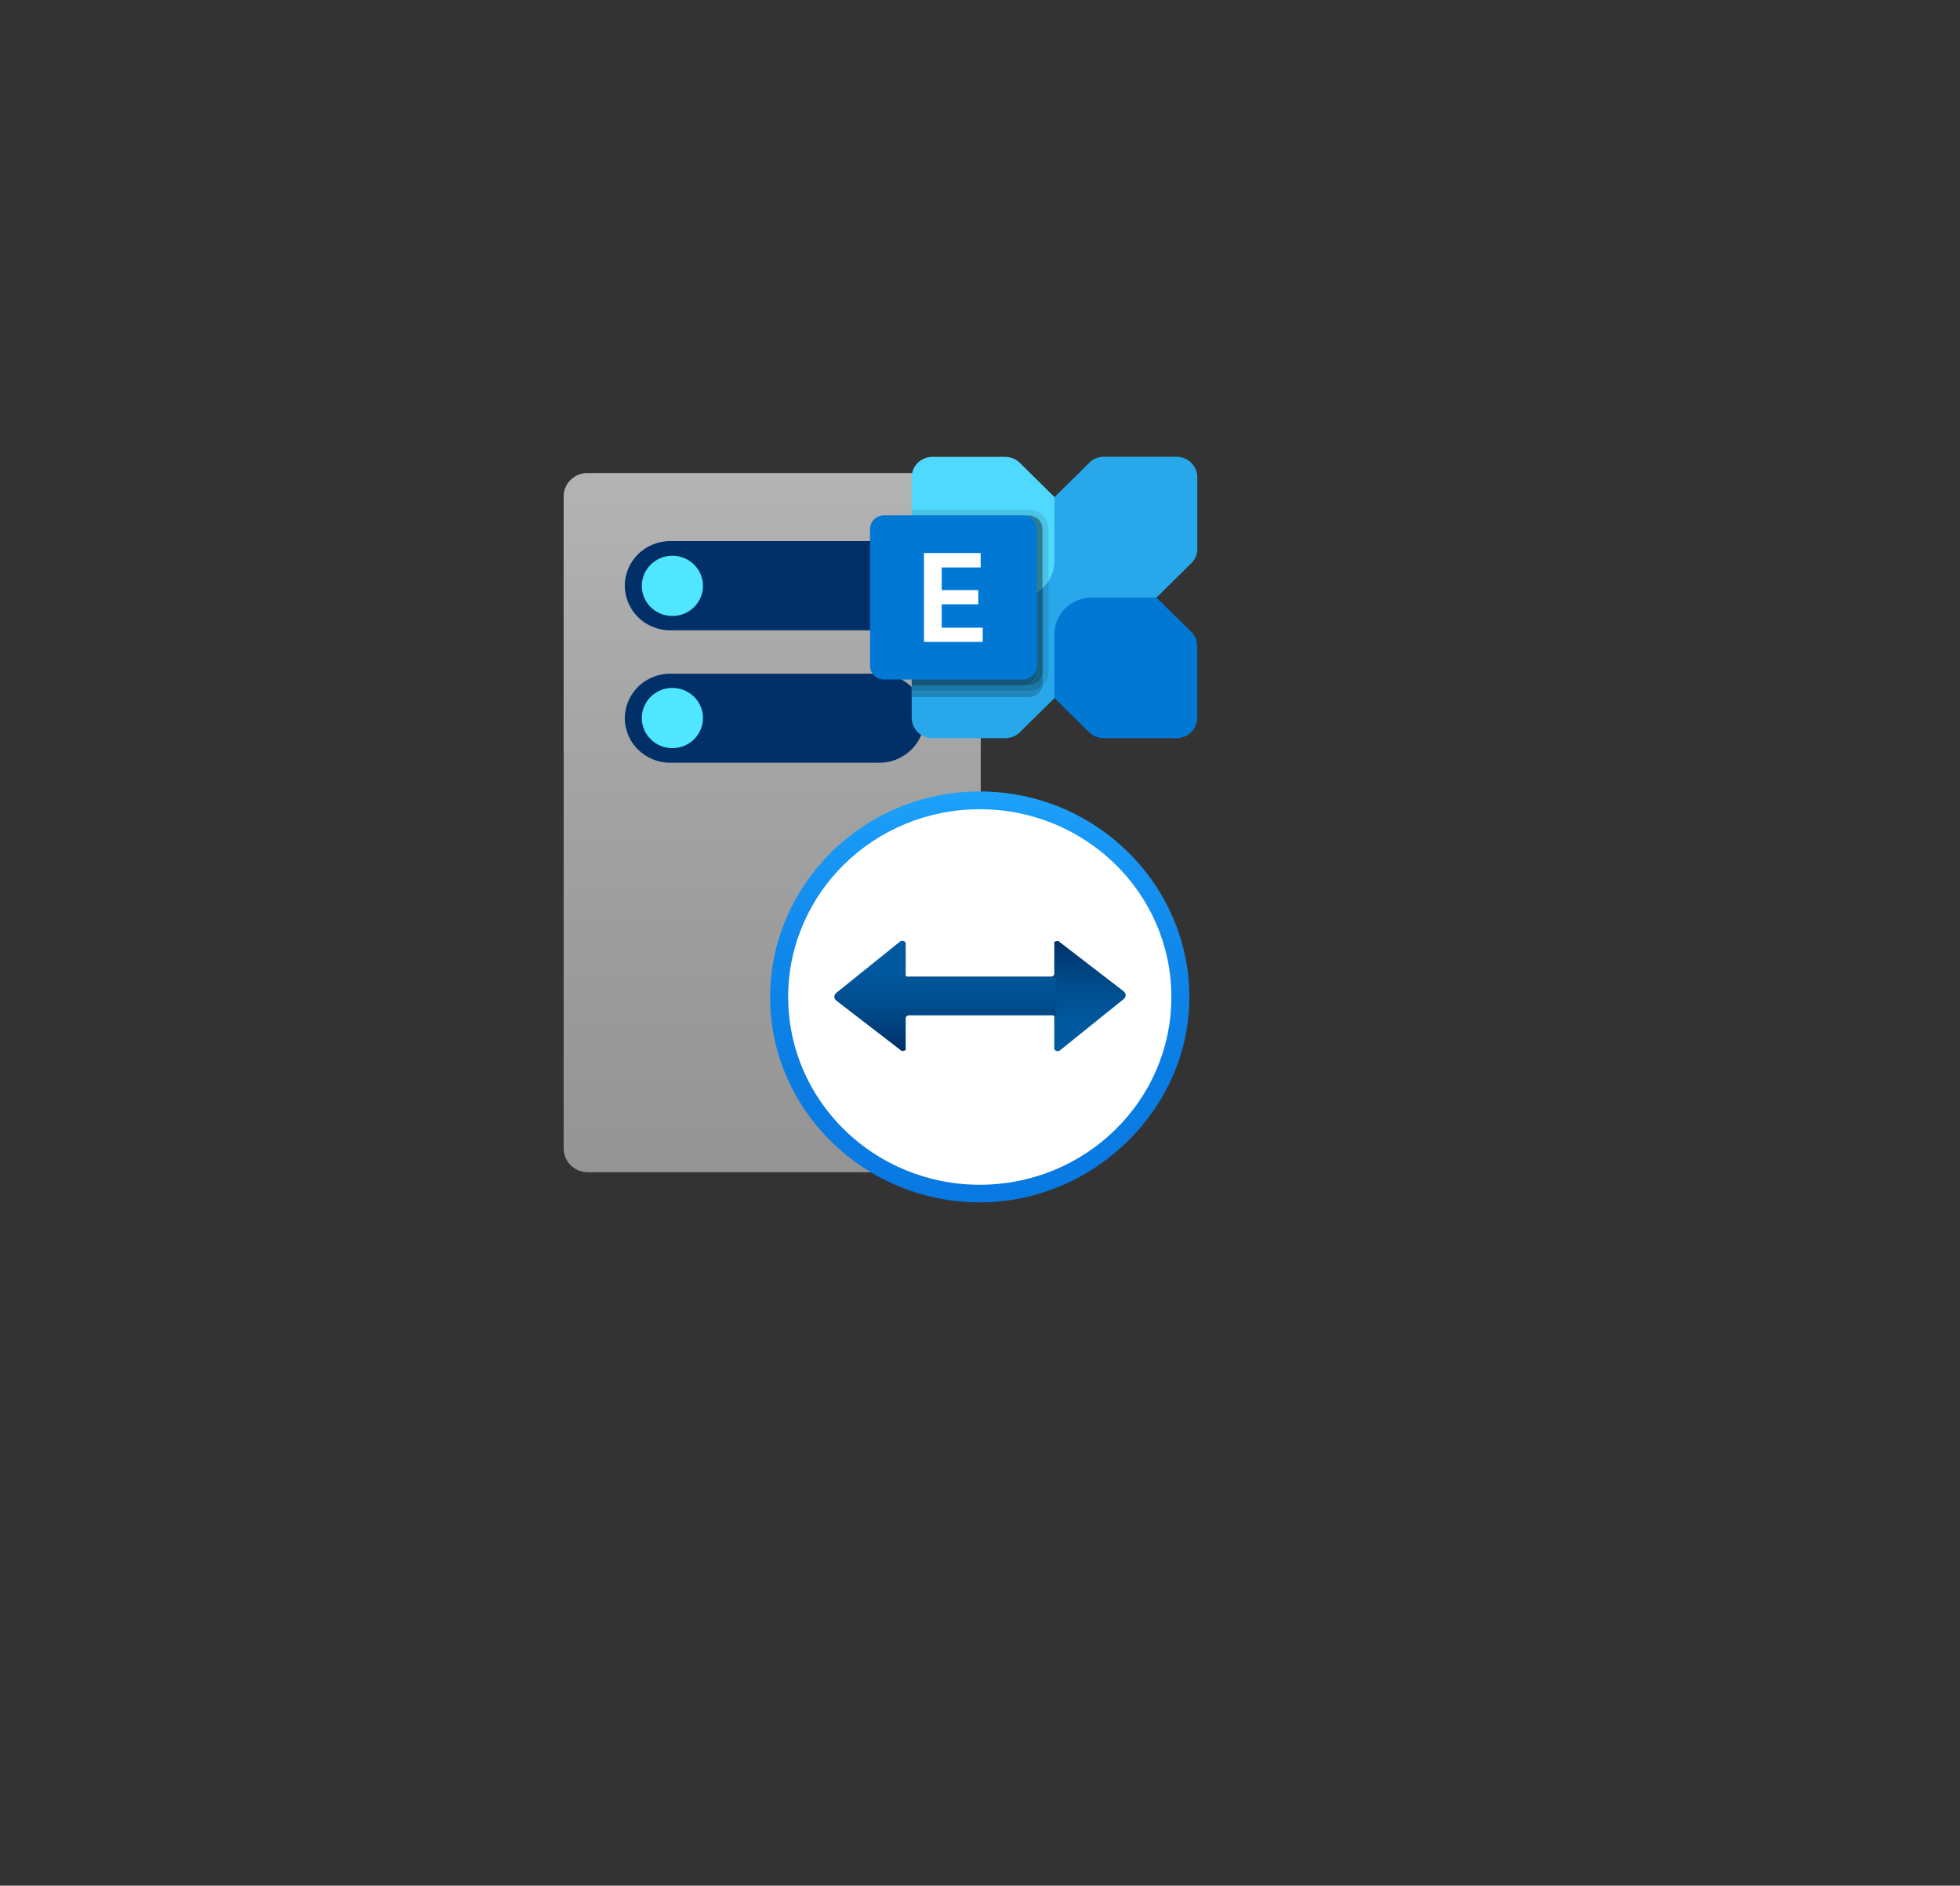 <?xml version="1.0" encoding="UTF-8" standalone="no"?>
<!DOCTYPE svg PUBLIC "-//W3C//DTD SVG 1.1//EN" "http://www.w3.org/Graphics/SVG/1.1/DTD/svg11.dtd">
<!-- Generated by Microsoft Visio, SVG Export Exchange Edge Transport Server.svg Page-1 -->
<svg xmlns="http://www.w3.org/2000/svg" xmlns:xlink="http://www.w3.org/1999/xlink" xmlns:ev="http://www.w3.org/2001/xml-events"
		width="2.07in" height="1.991in" viewBox="0 0 149.051 143.363" xml:space="preserve" color-interpolation-filters="sRGB"
		class="st23">
	<rect x="0" y="0" width="149.051" height="143.363" fill="#333333" stroke="none"/>
	<style type="text/css">
	<![CDATA[
		.st1 {fill:url(#grad0-11);stroke:none;stroke-linecap:butt;stroke-width:35.96}
		.st2 {fill:#003067;stroke:none;stroke-linecap:butt;stroke-width:35.96}
		.st3 {fill:#50e6ff;stroke:none;stroke-linecap:butt;stroke-width:35.96}
		.st4 {fill:url(#grad0-31);stroke:none;stroke-linecap:butt;stroke-width:34}
		.st5 {fill:#ffffff;stroke:none;stroke-linecap:round;stroke-linejoin:round;stroke-width:0.75}
		.st6 {fill:url(#grad0-40);stroke:none;stroke-linecap:butt;stroke-width:63.447}
		.st7 {fill:#28a8ea;stroke:none;stroke-linecap:butt;stroke-width:16.105}
		.st8 {fill:#0078d4;stroke:none;stroke-linecap:butt;stroke-width:16.105}
		.st9 {fill:#50d9ff;stroke:none;stroke-linecap:butt;stroke-width:16.105}
		.st10 {fill:#2086bb;stroke:none;stroke-linecap:butt;stroke-width:16.105}
		.st11 {fill:#2497d2;stroke:none;stroke-linecap:butt;stroke-width:16.105}
		.st12 {fill:#48c3e5;stroke:none;stroke-linecap:butt;stroke-width:16.105}
		.st13 {fill:#1d78a8;stroke:none;stroke-linecap:butt;stroke-width:16.105}
		.st14 {fill:#1d79a8;stroke:none;stroke-linecap:butt;stroke-width:16.105}
		.st15 {fill:#176086;stroke:none;stroke-linecap:butt;stroke-width:16.105}
		.st16 {fill:#2e7d92;stroke:none;stroke-linecap:butt;stroke-width:16.105}
		.st17 {fill:#41afce;stroke:none;stroke-linecap:butt;stroke-width:16.105}
		.st18 {fill:#838383;stroke:none;stroke-linecap:butt;stroke-width:16.105}
		.st19 {fill:#155678;stroke:none;stroke-width:1}
		.st20 {fill:none;stroke:none;stroke-linecap:butt;stroke-width:16.105}
		.st21 {fill:#297083;stroke:none;stroke-linecap:butt;stroke-width:16.105}
		.st22 {fill:#ffffff;stroke:none;stroke-linecap:butt;stroke-width:16.105}
		.st23 {fill:none;fill-rule:evenodd;font-size:12px;overflow:visible;stroke-linecap:square;stroke-miterlimit:3}
	]]>
	</style>

	<defs id="Patterns_And_Gradients">
		<linearGradient id="grad0-11" x1="0" y1="0" x2="1" y2="0" gradientTransform="rotate(-90 0.5 0.5)">
			<stop offset="0" stop-color="#949494" stop-opacity="1"/>
			<stop offset="0.53" stop-color="#a2a2a2" stop-opacity="1"/>
			<stop offset="1" stop-color="#b3b3b3" stop-opacity="1"/>
		</linearGradient>
		<linearGradient id="grad0-31" x1="0" y1="0" x2="1" y2="0" gradientTransform="rotate(-90 0.5 0.5)">
			<stop offset="0" stop-color="#0879e2" stop-opacity="1"/>
			<stop offset="0.325" stop-color="#0a7de4" stop-opacity="1"/>
			<stop offset="0.62" stop-color="#1088eb" stop-opacity="1"/>
			<stop offset="0.91" stop-color="#199af6" stop-opacity="1"/>
			<stop offset="1" stop-color="#1da2fa" stop-opacity="1"/>
		</linearGradient>
		<linearGradient id="grad0-40" x1="0" y1="0" x2="1" y2="0" gradientTransform="rotate(90 0.5 0.5)">
			<stop offset="0" stop-color="#005ba1" stop-opacity="1"/>
			<stop offset="0.26" stop-color="#00589d" stop-opacity="1"/>
			<stop offset="0.53" stop-color="#004f90" stop-opacity="1"/>
			<stop offset="0.8" stop-color="#003f7c" stop-opacity="1"/>
			<stop offset="1" stop-color="#003067" stop-opacity="1"/>
		</linearGradient>
	</defs>
	<g>
		<title>Page-1</title>
		<g id="group11615-1" transform="translate(42.863,-51.946)">
			<title>Exchange Edge Transport Server.11615</title>
			<g id="group11616-2">
				<title>Page-1</title>
				<g id="group11617-3">
					<title>Sheet.11617</title>
					<g id="group11618-4" transform="translate(0,-2.291)">
						<title>Sheet.11618</title>
						<g id="group11619-5">
							<title>Icon-databases-136.149</title>
							<g id="group11620-6">
								<title>path4-5</title>
								<g id="group11621-7">
									<title>Sheet.11621</title>
									<g id="shape11622-8">
										<title>Sheet.11622</title>
										<path d="M31.72 141.55 A1.874 1.845 -180 0 1 29.88 143.36 L1.84 143.36 A1.841 1.813
													 -180 0 1 -0 141.55 L0 92 A1.809 1.781 -180 0 1 1.84 90.2 L29.88 90.2 A1.841
													 1.813 -180 0 1 31.72 92 L31.72 141.55 Z" class="st1"/>
									</g>
								</g>
							</g>
							<g id="group11623-12" transform="translate(4.652,-31.134)">
								<title>path6-7</title>
								<g id="group11624-13">
									<title>Sheet.11624</title>
									<g id="shape11625-14">
										<title>Sheet.11625</title>
										<path d="M0 139.97 A3.456 3.403 -180 0 1 3.43 136.59 L19.25 136.59 A3.456 3.403 -180
													 0 1 22.8 139.97 A3.456 3.403 -180 0 1 19.25 143.36 L3.43 143.36 A3.456
													 3.403 -180 0 1 -0 139.97 ZM-0 129.91 A3.456 3.403 -180 0 1 3.43 126.51
													 L19.25 126.51 A3.456 3.403 -180 0 1 22.8 129.91 A3.456 3.403 -180 0
													 1 19.25 133.29 L3.43 133.29 A3.456 3.403 -180 0 1 -0 129.91 Z" class="st2"/>
									</g>
								</g>
							</g>
							<g id="group11626-16" transform="translate(5.944,-42.295)">
								<title>circle8-5</title>
								<g id="group11627-17">
									<title>Sheet.11627</title>
									<g id="shape11628-18">
										<title>Sheet.11628</title>
										<ellipse cx="2.326" cy="141.074" rx="2.326" ry="2.29" class="st3"/>
									</g>
								</g>
							</g>
							<g id="group11629-20" transform="translate(5.944,-32.246)">
								<title>circle10-2</title>
								<g id="group11630-21">
									<title>Sheet.11630</title>
									<g id="shape11631-22">
										<title>Sheet.11631</title>
										<ellipse cx="2.326" cy="141.074" rx="2.326" ry="2.29" class="st3"/>
									</g>
								</g>
							</g>
						</g>
					</g>
					<g id="group11632-24" transform="translate(15.704,2.84217E-13)">
						<title>Sheet.11632</title>
						<g id="group11633-25">
							<title>Sheet.11633</title>
							<g id="group11634-26">
								<title>g8</title>
								<g id="group11635-27">
									<title>path6</title>
									<g id="shape11636-28">
										<title>Sheet.11636</title>
										<path d="M15.94 112.12 C7.07 112.12 0 119.25 0 127.75 C0 136.43 7.27 143.36 15.94 143.36
													 C24.61 143.36 31.88 136.25 31.88 127.75 C31.88 119.25 24.8 112.12 15.94 112.12
													 ZM15.94 114.19 C23.6 114.19 29.78 120.25 29.78 127.75 C29.78 135.24 23.53 141.3
													 15.94 141.3 C8.36 141.3 2.11 135.18 2.11 127.75 C2.11 120.31 8.29 114.19 15.94
													 114.19 Z" class="st4"/>
									</g>
								</g>
							</g>
							<g id="group11637-32" transform="translate(1.371,-1.344)">
								<title>Sheet.11637</title>
								<g id="shape11638-33">
									<title>Sheet.11638</title>
									<ellipse cx="14.57" cy="129.088" rx="14.57" ry="14.275" class="st5"/>
								</g>
							</g>
						</g>
						<g id="group11639-35" transform="translate(4.88,-11.52)">
							<title>Sheet.11639</title>
							<g id="group11640-36" transform="translate(5.268,-0.003)">
								<title>path33</title>
								<g id="shape11641-37" transform="translate(0,278.377) scale(1,-1)">
									<title>Sheet.11641</title>
									<path d="M16.71 138.93 L11.89 135.05 a0.258 0.208 -0 0 0 -0.431 0.174 L11.46 137.58
												 a0.258 0.208 180 0 1 -0.258 0.208 L0 137.78 L0 140.66 L11.2 140.66 a0.258
												 0.208 180 0 1 0.258 0.208 L11.46 143.27 a0.258 0.208 -0 0 0 0.431
												 0 L16.71 139.56 a0.517 0.417 -0 0 0 3.55271E-14 -0.625 L16.71 138.93 Z"
											class="st6"/>
								</g>
							</g>
							<g id="group11642-41">
								<title>path33.668</title>
								<g id="shape11643-42" transform="translate(16.888,-8.52651E-14) scale(-1,1)">
									<title>Sheet.11643</title>
									<path d="M16.71 138.93 L11.89 135.05 a0.258 0.208 -0 0 0 -0.431 0.174 L11.46 137.58
												 a0.258 0.208 180 0 1 -0.258 0.208 L0 137.78 L0 140.66 L11.2 140.66 a0.258
												 0.208 180 0 1 0.258 0.208 L11.46 143.27 a0.258 0.208 -0 0 0 0.431
												 0 L16.71 139.56 a0.517 0.417 -0 0 0 3.55271E-14 -0.625 L16.71 138.93 Z"
											class="st6"/>
								</g>
							</g>
						</g>
					</g>
					<g id="group11644-45" transform="translate(23.301,-35.291)">
						<title>Sheet.11644</title>
						<g id="group11645-46" transform="translate(3.168,0)">
							<title>Sheet.11645</title>
							<g id="group11646-47">
								<title>Sheet.11646</title>
								<g id="shape11647-48">
									<title>Sheet.11647</title>
									<path d="M20.13 121.96 L14.62 121.96 C14.2 121.96 13.78 122.13 13.5 122.43 L0.46 135.26 C0.17
												 135.55 0 135.94 0 136.37 L0 141.81 C0 142.67 0.71 143.36 1.58 143.36 L7.1 143.36
												 C7.52 143.36 7.93 143.2 8.22 142.91 L21.26 130.06 C21.56 129.77 21.72 129.38 21.72
												 128.97 L21.72 123.52 C21.72 122.66 21.01 121.96 20.13 121.96 Z" class="st7"/>
								</g>
							</g>
						</g>
						<g id="group11648-50" transform="translate(14.022,-1.13687E-13)">
							<title>Sheet.11648</title>
							<g id="group11649-51">
								<title>Sheet.11649</title>
								<g id="shape11650-52">
									<title>Sheet.11650</title>
									<path d="M9.29 143.36 L3.75 143.36 C3.33 143.36 2.94 143.2 2.63 142.91 L0 140.31 L0 135.45 C0
												 133.91 1.26 132.67 2.83 132.67 L7.75 132.67 L10.4 135.26 C10.69 135.55 10.86 135.94
												 10.86 136.37 L10.86 141.81 C10.86 142.67 10.15 143.36 9.29 143.36 Z" class="st8"/>
								</g>
							</g>
						</g>
						<g id="group11651-54" transform="translate(3.168,-10.697)">
							<title>Sheet.11651</title>
							<g id="group11652-55">
								<title>Sheet.11652</title>
								<g id="shape11653-56">
									<title>Sheet.11653</title>
									<path d="M1.58 132.67 L7.1 132.67 C7.52 132.67 7.93 132.83 8.22 133.12 L10.86 135.73 L10.86 140.59
												 C10.86 142.12 9.6 143.36 8.03 143.36 L3.11 143.36 L0.46 140.77 C0.17 140.47 0 140.09
												 0 139.66 L0 134.22 C0 133.35 0.71 132.67 1.58 132.67 Z" class="st9"/>
								</g>
							</g>
						</g>
						<g id="group11654-58" transform="translate(3.168,-3.122)">
							<title>Sheet.11654</title>
							<g id="group11655-59">
								<title>Sheet.11655</title>
								<g id="shape11656-60">
									<title>Sheet.11656</title>
									<path d="M0 139.49 L0 143.36 L8.9 143.36 C8.9 143.36 8.9 143.36 8.9 143.36 C9.42 143.36 9.85
												 143 9.94 142.51 C9.67 142.76 9.29 142.91 8.9 142.92 L0 142.92 L0 139.49 Z"
											class="st10"/>
								</g>
							</g>
						</g>
						<g id="group11657-62" transform="translate(13.103,-3.989)">
							<title>Sheet.11657</title>
							<g id="group11658-63">
								<title>Sheet.11658</title>
								<g id="shape11659-64">
									<title>Sheet.11659</title>
									<path d="M0.47 135.38 C0.34 135.58 0.19 135.75 0.03 135.91 L0.03 142.3 C0.03 142.3 0.03 142.3
												 0.03 142.3 L0.03 143.19 C0.03 143.25 0.01 143.32 0 143.36 C0 143.36 0 143.36 0 143.36
												 C0.29 143.09 0.47 142.72 0.47 142.3 L0.47 135.38 Z" class="st11"/>
								</g>
							</g>
						</g>
						<g id="group11660-66" transform="translate(3.168,-11.44)">
							<title>Sheet.11660</title>
							<g id="group11661-67">
								<title>Sheet.11661</title>
								<g id="shape11662-68">
									<title>Sheet.11662</title>
									<path d="M8.9 137.42 L0 137.42 L0 137.86 L8.45 137.86 C8.45 137.86 8.45 137.86 8.45 137.86 C8.45
												 137.86 8.45 137.86 8.45 137.86 L8.9 137.86 C8.9 137.86 8.9 137.86 8.9 137.86 C9.48
												 137.86 9.95 138.32 9.95 138.89 L9.95 138.91 L9.95 143.36 C10.12 143.21 10.27 143.04
												 10.4 142.84 L10.4 138.91 C10.4 138.07 9.73 137.42 8.9 137.42 Z" class="st12"/>
								</g>
							</g>
						</g>
						<g id="group11663-70" transform="translate(3.168,-3.572)">
							<title>Sheet.11663</title>
							<g id="group11664-71">
								<title>Sheet.11664</title>
								<g id="shape11665-72">
									<title>Sheet.11665</title>
									<path d="M0 139.94 L0 143.36 L8.9 143.36 C9.29 143.36 9.67 143.2 9.94 142.95 C9.94 142.95 9.94
												 142.95 9.94 142.95 C9.95 142.89 9.96 142.84 9.96 142.78 L9.96 141.89 C9.96 142.45
												 9.49 142.91 8.9 142.92 L0 142.92 L0 139.94 Z" class="st13"/>
								</g>
							</g>
						</g>
						<g id="group11666-74" transform="translate(13.123,-5.052)">
							<title>Sheet.11666</title>
							<g id="group11667-75">
								<title>Sheet.11667</title>
								<g id="shape11668-76">
									<title>Sheet.11668</title>
									<path d="M0 136.97 L0 143.36 L0 136.97 Z" class="st14"/>
								</g>
							</g>
						</g>
						<g id="group11669-78" transform="translate(3.168,-4.015)">
							<title>Sheet.11669</title>
							<g id="group11670-79">
								<title>Sheet.11670</title>
								<g id="shape11671-80">
									<title>Sheet.11671</title>
									<path d="M9.96 135.94 C9.81 136.06 9.67 136.18 9.5 136.27 L9.5 142.33 C9.5 142.9 9.03 143.36
												 8.45 143.36 L0 143.36 L0 140.38 L0 143.36 L8.9 143.36 C9.49 143.36 9.96 142.9 9.96
												 142.33 L9.96 135.94 Z" class="st15"/>
								</g>
							</g>
						</g>
						<g id="group11672-82" transform="translate(11.615,-11.107)">
							<title>Sheet.11672</title>
							<g id="group11673-83">
								<title>Sheet.11673</title>
								<g id="shape11674-84">
									<title>Sheet.11674</title>
									<path d="M0.45 137.53 C0.45 137.53 0.45 137.53 0.45 137.53 L0 137.53 C0.57 137.53 1.04 137.99
												 1.04 138.56 L1.04 143.36 C1.22 143.27 1.36 143.16 1.5 143.04 L1.5 138.56 C1.5 137.99
												 1.03 137.53 0.45 137.53 Z" class="st16"/>
								</g>
							</g>
						</g>
						<g id="group11675-86" transform="translate(3.168,-16.948)">
							<title>Sheet.11675</title>
							<g id="group11676-87">
								<title>Sheet.11676</title>
								<g id="shape11677-88">
									<title>Sheet.11677</title>
									<path d="M8.45 143.36 L0 143.36 L8.45 143.36 Z" class="st17"/>
								</g>
							</g>
						</g>
						<g id="group11678-90" transform="translate(3.168,-7.001)">
							<title>Sheet.11678</title>
							<g id="group11679-91">
								<title>Sheet.11679</title>
								<g id="shape11680-92">
									<title>Sheet.11680</title>
									<path d="M0 135.95 L0 143.36 C0 142.96 0.17 142.56 0.46 142.27 L3.11 139.66 L0.46 137.07 C0.17
												 136.77 0 136.37 0 135.95 Z" class="st18"/>
								</g>
							</g>
						</g>
						<g id="group11681-94" transform="translate(3.168,-4.015)">
							<title>Sheet.11681</title>
							<g id="group11682-95">
								<title>Sheet.11682</title>
								<g id="shape11683-96">
									<title>Sheet.11683</title>
									<path d="M9.5 136.27 C9.06 136.53 8.58 136.68 8.03 136.68 L3.11 136.68 L0.46 139.28 C0.17 139.57
												 0 139.97 0 140.38 L0 143.36 L8.45 143.36 C9.03 143.36 9.5 142.9 9.5 142.33 L9.5
												 136.27 Z" class="st19"/>
								</g>
							</g>
							<g id="group11684-98">
								<title>Sheet.11684</title>
								<g id="shape11685-99">
									<title>Sheet.11685</title>
									<path d="M9.5 136.27 C9.06 136.53 8.58 136.68 8.03 136.68 L3.11 136.68 L0.46 139.28 C0.17 139.57
												 0 139.97 0 140.38 L0 143.36 L8.45 143.36 C9.03 143.36 9.5 142.9 9.5 142.33 L9.5
												 136.27 Z" class="st20"/>
								</g>
							</g>
						</g>
						<g id="group11686-101" transform="translate(3.168,-10.703)">
							<title>Sheet.11686</title>
							<g id="group11687-102">
								<title>Sheet.11687</title>
								<g id="shape11688-103">
									<title>Sheet.11688</title>
									<path d="M8.45 137.13 L0 137.13 L0 139.66 C0 140.07 0.17 140.47 0.46 140.77 L3.11 143.36 L8.03
												 143.36 C8.58 143.36 9.07 143.21 9.5 142.96 L9.5 138.16 C9.5 137.59 9.03 137.13 8.45
												 137.13 Z" class="st21"/>
								</g>
							</g>
						</g>
						<g id="group11689-105" transform="translate(0,-4.459)">
							<title>Sheet.11689</title>
							<g id="group11690-106">
								<title>Sheet.11690</title>
								<g id="shape11691-107">
									<title>Sheet.11691</title>
									<path d="M1.06 130.88 L11.62 130.88 C12.19 130.88 12.68 131.34 12.68 131.92 L12.68 142.33 C12.68
												 142.9 12.2 143.36 11.62 143.36 L1.06 143.36 C0.48 143.36 0 142.9 0 142.33 L0 131.92
												 C0 131.34 0.48 130.88 1.06 130.88 Z" class="st8"/>
								</g>
							</g>
						</g>
						<g id="group11692-109" transform="translate(4.101,-7.32)">
							<title>Sheet.11692</title>
							<g id="group11693-110">
								<title>Sheet.11693</title>
								<g id="shape11694-111">
									<title>Sheet.11694</title>
									<path d="M4.31 137.7 L1.35 137.7 L1.35 139.42 L4.13 139.42 L4.13 140.5 L1.35 140.5 L1.35 142.28
												 L4.47 142.28 L4.47 143.36 L0 143.36 L0 136.6 L4.31 136.6 L4.31 137.7 Z"
											class="st22"/>
								</g>
							</g>
						</g>
					</g>
				</g>
			</g>
		</g>
	</g>
</svg>
